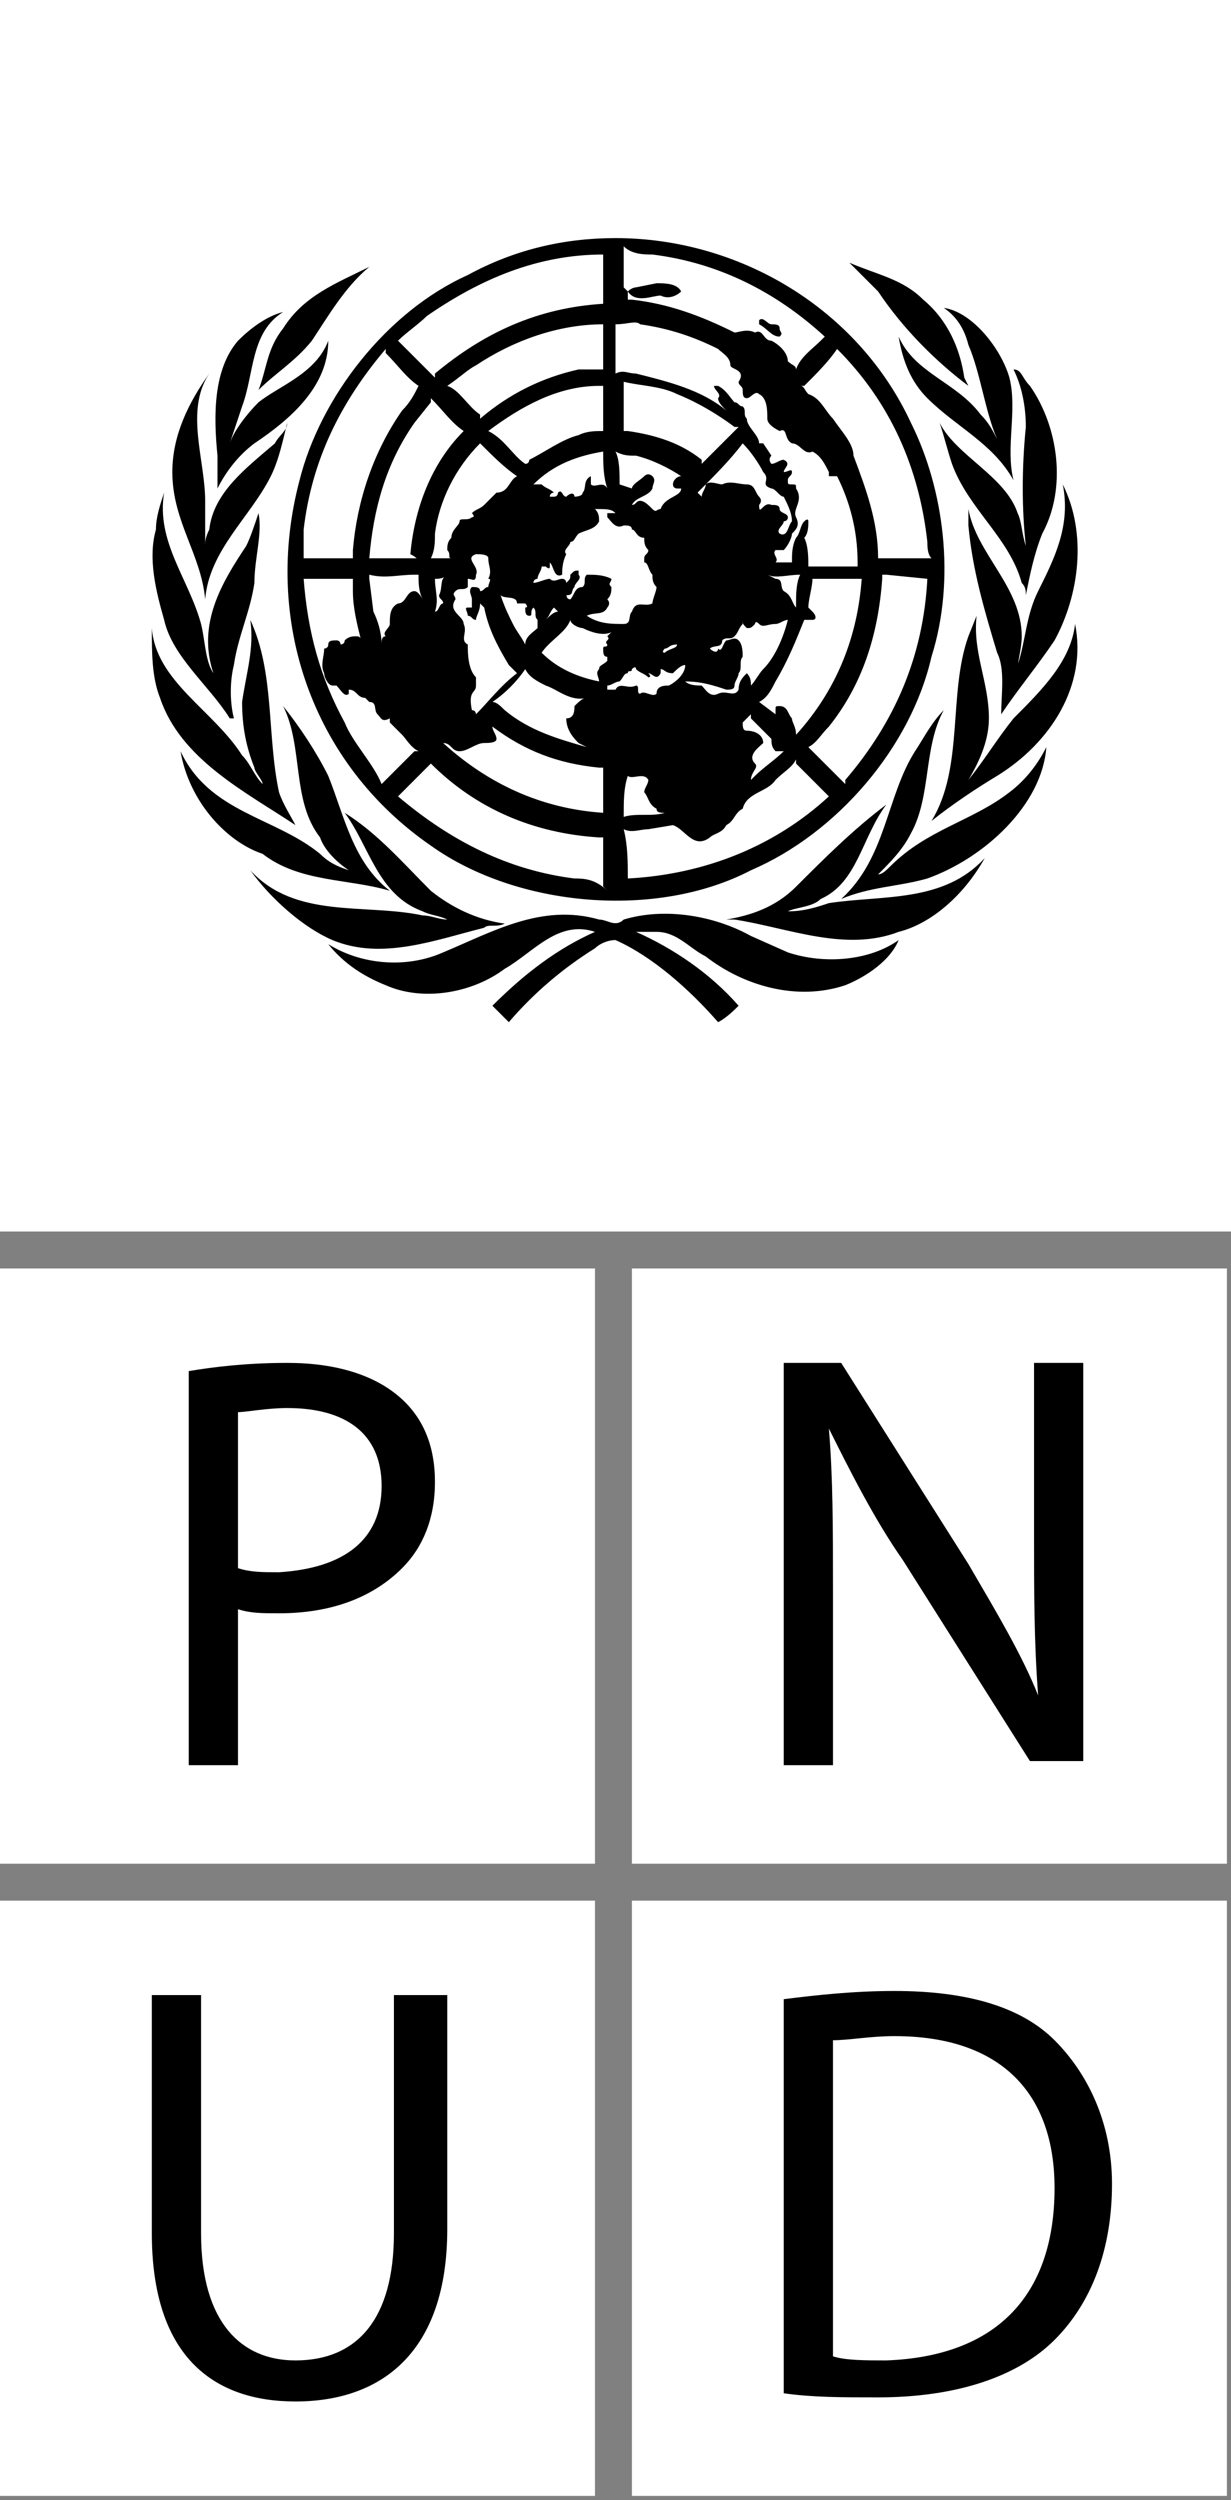 <svg id="Layer_1" xmlns="http://www.w3.org/2000/svg" viewBox="0 0 30 60.9"><rect x="0" y="0" width="30" height="60.9" fill="#808080" stroke="none"/><style>.st0{fill:#fff}.st1{fill:#000}</style><path class="st0" d="M0 30.9h14.5v14.5H0z"/><path class="st1" d="M10.6 36.1c0 .9-.3 1.6-.8 2.1-.7.7-1.7 1.1-3 1.1-.4 0-.7 0-1-.1V43H4.6v-9.6c.6-.1 1.4-.2 2.4-.2 1.2 0 2.1.3 2.7.8.6.5.9 1.2.9 2.1m-1.3.1c0-1.3-.9-1.9-2.3-1.9-.5 0-1 .1-1.2.1v3.8c.3.1.6.1 1 .1 1.6-.1 2.5-.8 2.5-2.1"/><path class="st0" d="M15.4 30.9h14.5v14.5H15.4z"/><path class="st1" d="M20.3 43v-4.2c0-1.6 0-2.8-.1-4 .5 1 1.1 2.2 1.8 3.2l3.1 4.9h1.3v-9.7h-1.2v4.1c0 1.5 0 2.7.1 4-.4-1-1-2-1.7-3.2l-3.1-4.9h-1.4V43h1.2z"/><path class="st0" d="M0 46.3h14.5v14.5H0z"/><path class="st1" d="M3.7 48.7v5.7c0 3 1.5 4.1 3.5 4.1 2.1 0 3.7-1.2 3.7-4.2v-5.7H9.6v5.8c0 2.1-.9 3.1-2.4 3.1-1.3 0-2.3-.9-2.3-3.1v-5.8H3.7z"/><path class="st0" d="M15.4 46.3h14.5v14.5H15.4z"/><path class="st1" d="M27.1 53.2c0 1.6-.5 2.9-1.4 3.8-.9.9-2.4 1.4-4.3 1.4-.9 0-1.6 0-2.3-.1v-9.6c.8-.1 1.7-.2 2.7-.2 1.8 0 3.1.4 3.9 1.2.8.8 1.4 2 1.4 3.5m-1.4.1c0-2.3-1.3-3.7-3.9-3.7-.6 0-1.1.1-1.5.1v7.7c.3.1.8.1 1.3.1 2.7-.1 4.1-1.6 4.1-4.2"/><path class="st0" d="M0 0h30v30H0z"/><path class="st1" d="M22.6 21.4c-.7.2-1.4.2-2.1.5 1.1-1 1.1-2.5 1.8-3.6.2-.3.4-.7.7-1-.5.9-.3 2.1-.8 3-.2.4-.5.7-.8 1 .1 0 .2-.1.3-.2.9-.9 2-1.1 2.9-1.8.4-.3.7-.7.9-1.1-.1 1.4-1.5 2.7-2.9 3.2m3.1-5.8c-.4.6-.9 1.2-1.3 1.8 0-.5.1-1.1-.1-1.5-.3-1-.6-2-.7-3.1v-.4c.2 1.1 1.3 1.9 1.3 3.1 0 .3-.1.6-.1.8v-.1c.2-.6.2-1.2.5-1.8.4-.8.8-1.6.6-2.6.6 1.2.4 2.7-.2 3.8"/><path class="st1" d="M25.1 9.4c.7 1 .9 2.5.3 3.6-.2.5-.3 1-.4 1.5 0-.1 0-.2-.1-.3-.3-1.1-1.3-1.8-1.7-2.9-.1-.3-.2-.7-.3-1 .4.8 1.6 1.3 1.9 2.2.1.2.1.5.2.8-.1-.9-.1-1.9 0-2.9 0-.5-.1-1-.3-1.4.2 0 .2.2.4.4"/><path class="st1" d="M24.6 9.2c.2.8-.1 1.7.1 2.5-.5-.9-1.4-1.3-2.1-2-.4-.4-.6-.9-.7-1.5.4.9 1.4 1.1 2 1.9.2.2.3.4.4.6-.3-.7-.4-1.6-.7-2.3-.1-.4-.3-.7-.6-.9.7.1 1.4 1 1.6 1.7"/><path class="st1" d="M22.5 7.3c.6.5.9 1.2 1 1.9l.1.2c-.8-.6-1.6-1.4-2.2-2.3l-.7-.7c.7.3 1.3.4 1.8.9M9 6.5c-.6.5-1 1.2-1.4 1.8-.4.5-.9.8-1.3 1.2.2-.5.2-1 .6-1.5.5-.8 1.3-1.1 2.1-1.5"/><path class="st1" d="M5.8 8.3c.3-.3.7-.6 1.1-.7-.8.5-.7 1.5-1 2.3l-.3.9c.1-.3.4-.7.7-1 .5-.4 1.4-.7 1.7-1.5 0 1.1-.9 1.9-1.8 2.5-.4.3-.7.7-.9 1.1v-.8c-.1-1-.1-2.1.5-2.8"/><path class="st1" d="M4.2 11.5c0-.9.4-1.7.9-2.4-.6.9-.1 2.1-.1 3.1v1.1c0-.1 0-.2.1-.4.1-.9.9-1.5 1.6-2.1.1-.2.3-.3.3-.5-.1.4-.2.9-.4 1.3-.5 1-1.5 1.8-1.6 3-.1-1.1-.8-1.9-.8-3.1"/><path class="st1" d="M3.8 12.9c0-.3.1-.6.2-.9-.2 1.2.6 2.1.9 3.2.1.4.1.9.3 1.2-.4-1.2.2-2.2.8-3.1.1-.2.2-.5.3-.8.1.5-.1 1.1-.1 1.7-.1.7-.4 1.3-.5 2-.1.4-.1.9 0 1.3h-.1c-.5-.8-1.4-1.5-1.6-2.4-.2-.7-.4-1.5-.2-2.2"/><path class="st1" d="M3.7 15.3c.1 1.3 1.5 2 2.2 3.1.2.2.3.5.5.7 0-.1-.2-.3-.2-.4-.2-.5-.3-1-.3-1.6.1-.7.3-1.3.2-2 .6 1.3.4 2.8.7 4.2.1.3.3.6.4.8-1.2-.8-2.8-1.6-3.3-3.1-.2-.5-.2-1.1-.2-1.7"/><path class="st1" d="M4.4 18.3c.7 1.5 2.3 1.6 3.4 2.5.2.2.4.3.7.4-.3-.2-.6-.5-.7-.8-.7-.9-.4-2.2-.9-3.2.4.5.8 1.1 1.1 1.7.4 1 .6 2.1 1.5 2.8-1-.3-2.2-.2-3.1-.9-.9-.3-1.8-1.3-2-2.5"/><path class="st1" d="M6.1 21.2c1.1 1.2 2.8.8 4.2 1.1.2 0 .4.1.6.1-.2-.1-.4-.1-.6-.2-1.1-.4-1.3-1.6-1.9-2.4.8.5 1.4 1.2 2.1 1.9.5.4 1.1.7 1.8.8-.2.1-.4 0-.5.1-1.2.3-2.5.8-3.7.3-.7-.3-1.5-1-2-1.7"/><path class="st1" d="M20.6 24c-1.2.4-2.5 0-3.4-.7-.4-.2-.7-.6-1.2-.6h-.5c.9.4 1.8 1 2.5 1.8-.1.1-.3.3-.5.4-.7-.8-1.6-1.6-2.5-2-.2 0-.4.1-.5.2-.8.5-1.5 1.1-2.1 1.8l-.4-.4c.8-.8 1.6-1.4 2.5-1.8-.9-.3-1.5.5-2.2.9-.8.6-2 .8-2.9.4-.5-.2-1-.5-1.4-1 .8.5 1.9.6 2.8.2 1.2-.5 2.4-1.2 3.8-.8.2 0 .4.2.6 0 1-.3 2.2-.1 3.1.4l.9.4c.9.3 2 .2 2.7-.3-.2.5-.8.9-1.3 1.1"/><path class="st1" d="M21.9 22.7c-1.3.5-2.7-.1-4-.3h-.2c.6-.1 1.2-.3 1.7-.8.7-.7 1.4-1.4 2.2-2-.6.8-.7 1.9-1.6 2.3-.2.2-.6.2-.8.3.4 0 .7-.1 1-.2 1.3-.2 2.8 0 3.8-1.1-.5.9-1.3 1.6-2.1 1.8m2.4-3.8c-.5.3-1.1.7-1.6 1.1.8-1.3.4-3.1.9-4.5l.2-.5c-.1.9.3 1.6.3 2.5 0 .5-.2 1-.5 1.5.4-.5.7-1 1.1-1.5.7-.7 1.4-1.4 1.5-2.3.3 1.5-.6 2.9-1.9 3.7m-2.1-8.6C20.9 7.5 18 5.8 15 5.8c-1.3 0-2.5.3-3.6.9-2 .9-3.6 3-4.1 5-.9 3.4.3 6.9 3.2 8.9 2.1 1.5 5.5 1.8 7.8.6 2.1-.9 3.9-3 4.4-5.2.6-1.9.3-4.1-.5-5.7m.4 2.9c0 .1 0 .3.1.4h-1.3c0-.9-.3-1.7-.6-2.5 0-.3-.3-.6-.5-.9-.2-.2-.3-.5-.6-.6-.1-.1-.1-.2-.2-.2h.1c.3-.3.6-.6.8-.9 1.3 1.3 2 2.9 2.2 4.7m-3.3 4.3c-.1-.1-.1-.3-.3-.3-.1 0-.1 0-.1.1v.1l-.4-.3c.2-.1.3-.3.4-.5.3-.5.5-1 .7-1.5h.2c.1 0 .1-.1 0-.2l-.1-.1c0-.2.1-.5.1-.7H21c-.1 1.4-.6 2.7-1.6 3.8 0-.2-.1-.3-.1-.4m-.9 1.1c-.2-.2.1-.4.2-.5 0-.2-.2-.3-.4-.3-.1 0-.1-.1-.1-.2l.2-.2v.1l.5.5c0 .1 0 .2.1.3h.2c-.2.2-.5.4-.7.6l-.1.1c0-.2.2-.3.1-.4m-2.3-6.2c-.1 0-.1.1-.2 0s-.2-.2-.3-.2c-.1 0-.1.1-.2.1.1-.2.4-.2.5-.4 0-.1.1-.2 0-.3 0 0-.1-.1-.2 0s-.3.2-.3.3l-.3-.1c0-.3 0-.6-.1-.8.2.1.3.1.5.1.4.1.8.3 1.1.5-.1 0-.2.1-.2.2s.1.1.1.1h.1c0 .2-.4.2-.5.5m.4 3.3c0 .1-.2.1-.3.2-.1 0 0-.1 0-.1.1 0 .1-.1.3-.1m2.3-3.8c.1 0 .2.2.3.2.1.2.2.4.2.6-.1.1-.1.4-.3.3-.1-.1.1-.2.1-.3 0 0 .1 0 .1-.1s-.2-.1-.2-.2-.1-.1-.2-.1c-.2-.1-.3.3-.3 0 0 0 .1-.1 0-.2s-.1-.3-.3-.3c-.2 0-.4-.1-.6 0-.1 0-.3-.1-.4 0 0 .1-.1.2-.1.3L17 12c.4-.4.8-.8 1.1-1.2.2.2.4.5.5.7.2.2-.1.3.2.4m.7 2.1c-.1.2-.1.5-.1.7v.1c-.1-.1-.1-.3-.3-.4-.1-.1 0-.3-.2-.3l-.2-.1c.2.1.5 0 .8 0m-1.7-3.4l-.7.7v-.1c-.5-.4-1.1-.6-1.8-.7h-.1V9.3c.4.1.9.1 1.3.3.5.2 1 .5 1.4.8h.1l-.2.2zm-1.1 6c.4 0 .7.1 1 .2.1 0 .2 0 .2-.1s.1-.2.1-.3c.1-.1 0-.3.1-.4 0-.1 0-.3-.1-.4-.1-.1-.2 0-.3 0-.1.1-.1.3-.2.2 0 .1-.1.1-.2 0 .1-.1.3 0 .3-.2.1-.1.2 0 .3-.1.1-.1.1-.2.2-.3v-.1c0 .1 0 .1.1.2.1 0 .1 0 .2-.1 0 0 0-.1.1 0s.2 0 .4 0c.1 0 .2-.1.3-.1-.1.4-.3.9-.6 1.2-.1.1-.2.3-.3.4 0-.1 0-.2-.1-.3-.1.1-.2.2-.2.4-.1.2-.3 0-.5.1s-.3-.1-.4-.2c-.1 0-.3 0-.4-.1-.1 0 0 0 0 0m-.8-10.4c1.6.2 3 .9 4.2 2l-.1.1c-.2.2-.5.4-.6.7 0-.1-.1-.1-.2-.2 0-.2-.2-.4-.4-.5-.2 0-.2-.3-.4-.2-.2-.1-.4 0-.5 0-.8-.4-1.6-.7-2.5-.8h-.1v-.2l-.1-.1V6c.2.2.5.2.7.2m-.3 1.7c.7.1 1.3.3 1.9.6.1.1.3.2.3.4 0 .1.4.1.2.4 0 .1.1.1.1.2s0 .2.1.2.2-.2.3-.1c.2.1.2.4.2.6 0 .1.1.2.3.3.2-.1.1.2.3.3.2 0 .3.3.5.2.2.1.3.3.4.5v.1h.2c.3.6.5 1.3.5 2.1v.1h-1.2c0-.2 0-.5-.1-.7.1-.1.1-.3.1-.4 0-.1-.1 0-.1 0-.1.1-.1.3-.2.4-.1.2-.1.4-.1.6h-.4c.1-.1-.1-.2 0-.3h.2c.1-.1.2-.3.2-.4.1-.1.2-.2.1-.4s.2-.4 0-.7c0-.1 0-.1-.1-.1s-.1 0-.1-.1.1-.1.1-.2-.1 0-.2 0c0-.1.2-.2 0-.3-.1 0-.2.1-.3.1 0 0-.1-.1 0-.2l-.2-.3h-.1c0-.2-.3-.4-.3-.6-.1-.1 0-.2-.1-.3-.1 0-.1-.1-.2-.1-.1-.1-.2-.3-.4-.4h-.1c0 .1.2.2.1.3 0 .1.1.2.2.3-.6-.5-1.4-.7-2.2-.9-.2 0-.3-.1-.5 0V7.9c.3 0 .5-.1.6 0m-.6 4.6h-.2v.1c.1.1.2.3.4.2.1 0 .2 0 .2.1.1 0 .1.2.3.2 0 .1 0 .2.1.3 0 .1-.1.1-.1.2v.1c.1 0 .1.2.2.3 0 .1 0 .2.1.3 0 .1-.1.3-.1.4-.2.1-.4-.1-.5.2-.1.1 0 .3-.2.3-.3 0-.6 0-.9-.2.2-.1.4 0 .5-.2 0 0 .1-.1 0-.2.1-.1.1-.2.1-.3-.1-.1 0-.1 0-.2-.2-.1-.4-.1-.6-.1-.1.1 0 .2-.1.3-.2 0-.2.2-.3.3-.1 0-.1-.1-.1-.2v.1c.2 0 .1-.1.2-.2 0-.1.2-.2.1-.3v-.1c-.1 0-.1 0-.2.1 0 .1 0 .1-.1.2 0 0 0-.1-.1-.1s-.2.1-.3 0c-.1 0-.3.1-.4.1 0-.1.1-.1.1-.1 0-.1.1-.2.1-.3h.1s.1.1.1 0v-.1c.1.1.1.4.3.3 0-.1 0-.3.1-.5-.1-.1.1-.2.1-.3.1 0 .1-.1.2-.2.2-.1.4-.1.5-.3 0-.1 0-.2-.1-.3.3 0 .4 0 .5.1m-.2 7.4l-.1-.1c-1.5-.1-2.8-.7-3.9-1.7.2 0 .2.2.4.2s.4-.2.6-.2c.1 0 .3 0 .3-.1s-.1-.2-.1-.3c.8.6 1.6.9 2.6 1h.1v1.1l.1.1zm-4.2-5.8c.1 0 .2 0 .3-.1-.2.1-.1.3-.2.5 0 .1.1.1.1.2-.1 0-.1.2-.2.2.1-.3 0-.5 0-.8m-1.2 1.4c-.1 0-.1.1-.1.2 0-.3-.1-.6-.2-.8l-.1-.8V14c.4.1.7 0 1.1 0h.1c0 .2 0 .4.1.6 0 0-.1-.2-.2-.2-.2 0-.2.3-.4.3-.2.1-.2.3-.2.5 0 .1-.2.2-.1.3m.8-1.9H9c.1-1.2.4-2.3 1.1-3.3l.4-.5v-.1c.3.3.5.6.8.8-.8.8-1.2 1.9-1.3 3 .2.1.1.1.2.1M14.7 9h-.6c-.9.2-1.7.6-2.4 1.2v-.1c-.3-.2-.5-.6-.8-.7.3-.2.5-.4.7-.5.9-.6 2-1 3.1-1V9m-1.8 6s.1.1 0 0c.1 0 0-.1.1-.2.1.1 0 .2.1.3v.2c-.1.1-.3.2-.3.4-.1-.2-.2-.3-.3-.5-.1-.2-.2-.4-.3-.7.1.1.4 0 .4.2h.2s.1.1 0 .1c0 .1 0 .2.1.2m1.2 3.1l.2.1c-.7-.2-1.4-.4-2-.9-.1-.1-.2-.2-.3-.2.3-.2.6-.5.8-.8.1.2.3.3.5.4.3.1.6.4 1 .3-.1 0-.2.1-.3.2 0 .1 0 .3-.2.3 0 .3.2.5.3.6m-2.5-1.4v-.2c-.2-.2-.2-.6-.2-.8-.2-.1 0-.3-.1-.5 0-.2-.4-.3-.2-.6 0-.1-.1-.1 0-.2s.2 0 .3-.1v-.2c.1 0 .2.1.2-.1.1-.2-.3-.4 0-.5.1 0 .3 0 .3.1 0 .2.1.3 0 .5.1 0 0 .1 0 .2-.1 0-.1.1-.2.1 0-.1-.1-.1-.2-.1-.1.1 0 .2 0 .3v.2h-.1c-.1 0 0 .1 0 .2.1 0 .1.1.2.1 0-.1.1-.2.1-.4l.1.1c.1.5.3.9.6 1.4l.2.2c-.4.3-.7.7-1 1 0 0 0-.1-.1-.1-.1-.5.1-.4.1-.6m.5-4.7l-.3.3c-.1.1-.2.1-.3.2 0 0 .1.1 0 .1-.1.1-.3 0-.3.1s-.2.2-.2.4c-.1.1-.1.2-.1.3.1.1 0 .2.1.2h-.5c.1-.2.1-.4.1-.6.1-.8.5-1.6 1.1-2.2.3.3.6.6.9.8-.2.1-.2.4-.5.4m2.5 4.3c-.1.1 0 .2 0 .3-.5-.1-1-.3-1.4-.7.2-.3.6-.5.7-.8 0 .1.2.2.3.2.2.1.5.2.7.1l-.1.1c.1.1-.1.1 0 .2 0 .1-.1 0-.1.1s0 .2.1.2v.1c-.1.1-.2.1-.2.2m-1.3-1.2c.1-.1.1-.2.2-.3l.1.1c-.1 0-.2.1-.3.2zm1.1-3.3v-.2c-.2.1-.1.3-.2.4 0 .1-.2.1-.2.1 0-.1-.1-.1-.2 0-.1 0-.1-.2-.2-.1 0 0 0 .1-.1.1h-.1c0-.1.1-.1.1-.1-.1-.1-.2-.1-.3-.2H13c.5-.5 1.1-.7 1.7-.8 0 .3 0 .6.1.9-.1-.2-.3 0-.4-.1m.3-1.3c-.2 0-.4 0-.6.1-.4.1-.8.4-1.2.6 0 0 0 .1-.1.1-.3-.2-.5-.6-.9-.8.8-.6 1.7-1.1 2.7-1.1h.1v1.1m-4.3-2.8c1.3-.9 2.7-1.5 4.3-1.5v1.2c-1.6.1-2.9.7-4.1 1.7v.1l-.9-.9c.2-.2.5-.4.7-.6m-3 5.2c.2-1.7.9-3.1 2-4.4v.1c.3.3.5.6.8.8-.1.2-.2.4-.4.6-.7 1-1.1 2.2-1.2 3.4v.2H7.4v-.7m1 4.7c-.6-1.1-.9-2.2-1-3.5h1.2v.3c0 .4.1.8.2 1.2l.1.1c-.1-.1-.1-.2-.2-.2s-.2 0-.3.1c0 .1-.1.1-.1.1s0-.1-.1-.1-.2 0-.2.1-.1.1-.1.1c0 .2-.1.4 0 .6 0 .1.1.3.2.3h.1c.1.1.2.3.3.2v-.1c.2 0 .2.2.4.2l.1.1c.2 0 .1.2.2.3.1.1.1.2.3.1v-.1.2l.3.3c.1.1.2.3.4.4h-.1l-.8.8c-.2-.5-.7-1-.9-1.5m5.6 3.8c-1.6-.2-3-.9-4.3-2l.8-.8c1.1 1.1 2.5 1.7 4.1 1.8h.1v1.2l.1.1c-.3-.3-.6-.3-.8-.3m1-4.6h-.2v-.1c.1 0 .2-.1.3-.1.1-.1.1-.2.2-.2 0-.1.1 0 .1-.1 0 0 .1-.1.1 0 .1.1.2.1.3.2 0 0 .1 0 0-.1.1 0 .2.2.3 0v-.1c.1 0 .1.1.3.1.1-.1.2-.2.3-.2 0 .2-.2.4-.4.5-.1 0-.3 0-.3.2-.1.1-.3-.1-.4 0-.1 0 0-.2-.1-.2-.2.1-.4-.1-.5.1m.3 2.1c.1.1.4-.1.5.1 0 .1-.1.2-.1.3.1.1.1.3.3.4 0 .1.1.1.2.1-.3.1-.7 0-1 .1 0-.4 0-.7.1-1l-.1-.1.1.1m0 2.5c0-.4 0-.8-.1-1.2.2.1.4 0 .6 0l.6-.1c.3.1.5.6.9.3.1-.1.3-.1.4-.3.2-.1.2-.3.4-.4.1-.4.6-.4.8-.7.2-.2.4-.3.5-.5v.1l.8.8c-1.3 1.2-3 1.9-4.9 2m7.3-7.3c-.1 1.9-.8 3.5-2 4.9v.1l-.9-.9c.2-.1.3-.3.5-.5.8-1 1.2-2.2 1.3-3.6V14h.1l1 .1z"/><path class="st1" d="M18.5 7.8v.1c.2.1.3.3.5.3.1-.1 0-.1 0-.2s-.1-.1-.2-.1-.2-.2-.3-.1m-3.2-.7c.2.3.6.1.8.1.2.1.4 0 .5-.1-.1-.2-.4-.2-.6-.2l-.5.1s-.1 0-.2.1"/></svg>